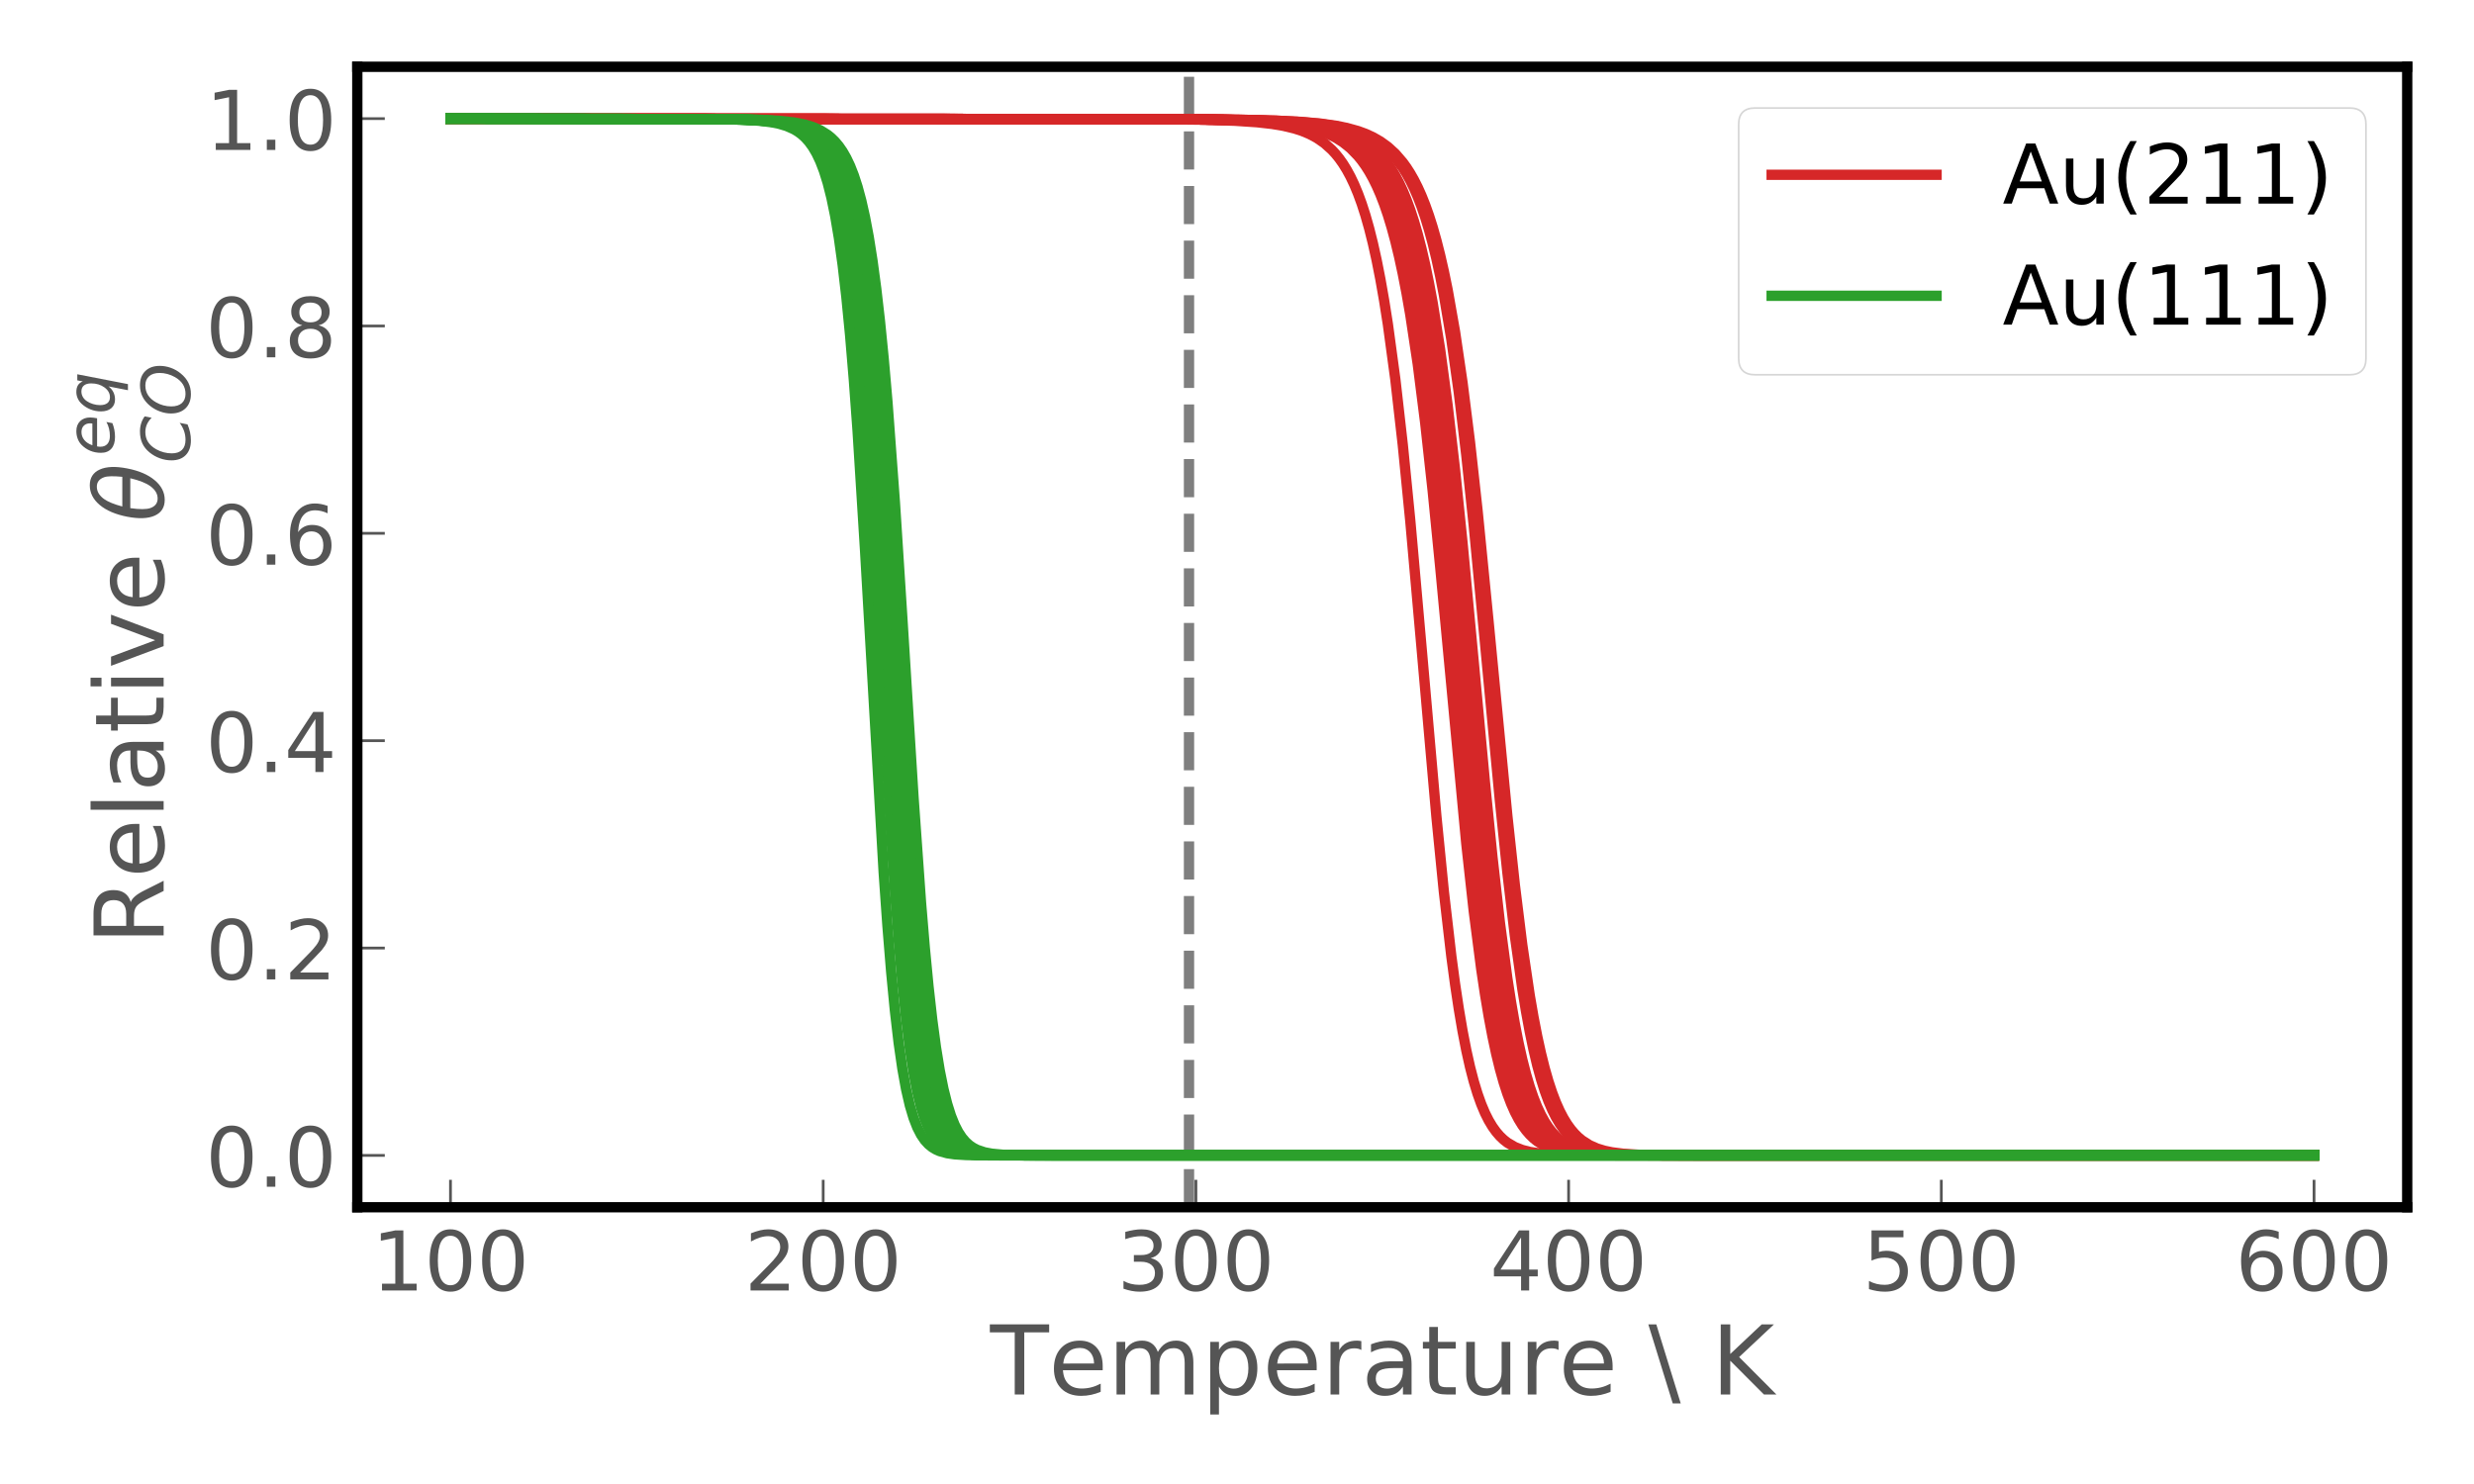 <?xml version="1.0" encoding="utf-8" standalone="no"?>
<!DOCTYPE svg PUBLIC "-//W3C//DTD SVG 1.1//EN"
  "http://www.w3.org/Graphics/SVG/1.1/DTD/svg11.dtd">
<!-- Created with matplotlib (https://matplotlib.org/) -->
<svg height="432pt" version="1.1" viewBox="0 0 720 432" width="720pt" xmlns="http://www.w3.org/2000/svg" xmlns:xlink="http://www.w3.org/1999/xlink">
 <defs>
  <style type="text/css">
*{stroke-linecap:butt;stroke-linejoin:round;}
  </style>
 </defs>
 <g id="figure_1">
  <g id="patch_1">
   <path d="M 0 432 
L 720 432 
L 720 0 
L 0 0 
z
" style="fill:#ffffff;"/>
  </g>
  <g id="axes_1">
   <g id="patch_2">
    <path d="M 103.986 351.44 
L 700.56 351.44 
L 700.56 19.44 
L 103.986 19.44 
z
" style="fill:#ffffff;"/>
   </g>
   <g id="matplotlib.axis_1">
    <g id="xtick_1">
     <g id="line2d_1">
      <defs>
       <path d="M 0 0 
L 0 -8 
" id="m70679ae1e2" style="stroke:#555555;stroke-width:0.8;"/>
      </defs>
      <g>
       <use style="fill:#555555;stroke:#555555;stroke-width:0.8;" x="131.103" xlink:href="#m70679ae1e2" y="351.44"/>
      </g>
     </g>
     <g id="text_1">
      <!-- 100 -->
      <defs>
       <path d="M 12.406 8.297 
L 28.516 8.297 
L 28.516 63.922 
L 10.984 60.406 
L 10.984 69.391 
L 28.422 72.906 
L 38.281 72.906 
L 38.281 8.297 
L 54.391 8.297 
L 54.391 0 
L 12.406 0 
z
" id="DejaVuSans-49"/>
       <path d="M 31.781 66.406 
Q 24.172 66.406 20.328 58.906 
Q 16.5 51.422 16.5 36.375 
Q 16.5 21.391 20.328 13.891 
Q 24.172 6.391 31.781 6.391 
Q 39.453 6.391 43.281 13.891 
Q 47.125 21.391 47.125 36.375 
Q 47.125 51.422 43.281 58.906 
Q 39.453 66.406 31.781 66.406 
z
M 31.781 74.219 
Q 44.047 74.219 50.516 64.516 
Q 56.984 54.828 56.984 36.375 
Q 56.984 17.969 50.516 8.266 
Q 44.047 -1.422 31.781 -1.422 
Q 19.531 -1.422 13.062 8.266 
Q 6.594 17.969 6.594 36.375 
Q 6.594 54.828 13.062 64.516 
Q 19.531 74.219 31.781 74.219 
z
" id="DejaVuSans-48"/>
      </defs>
      <g style="fill:#555555;" transform="translate(108.198 375.676)scale(0.24 -0.24)">
       <use xlink:href="#DejaVuSans-49"/>
       <use x="63.623" xlink:href="#DejaVuSans-48"/>
       <use x="127.246" xlink:href="#DejaVuSans-48"/>
      </g>
     </g>
    </g>
    <g id="xtick_2">
     <g id="line2d_2">
      <g>
       <use style="fill:#555555;stroke:#555555;stroke-width:0.8;" x="239.571" xlink:href="#m70679ae1e2" y="351.44"/>
      </g>
     </g>
     <g id="text_2">
      <!-- 200 -->
      <defs>
       <path d="M 19.188 8.297 
L 53.609 8.297 
L 53.609 0 
L 7.328 0 
L 7.328 8.297 
Q 12.938 14.109 22.625 23.891 
Q 32.328 33.688 34.812 36.531 
Q 39.547 41.844 41.422 45.531 
Q 43.312 49.219 43.312 52.781 
Q 43.312 58.594 39.234 62.25 
Q 35.156 65.922 28.609 65.922 
Q 23.969 65.922 18.812 64.312 
Q 13.672 62.703 7.812 59.422 
L 7.812 69.391 
Q 13.766 71.781 18.938 73 
Q 24.125 74.219 28.422 74.219 
Q 39.75 74.219 46.484 68.547 
Q 53.219 62.891 53.219 53.422 
Q 53.219 48.922 51.531 44.891 
Q 49.859 40.875 45.406 35.406 
Q 44.188 33.984 37.641 27.219 
Q 31.109 20.453 19.188 8.297 
z
" id="DejaVuSans-50"/>
      </defs>
      <g style="fill:#555555;" transform="translate(216.666 375.676)scale(0.24 -0.24)">
       <use xlink:href="#DejaVuSans-50"/>
       <use x="63.623" xlink:href="#DejaVuSans-48"/>
       <use x="127.246" xlink:href="#DejaVuSans-48"/>
      </g>
     </g>
    </g>
    <g id="xtick_3">
     <g id="line2d_3">
      <g>
       <use style="fill:#555555;stroke:#555555;stroke-width:0.8;" x="348.039" xlink:href="#m70679ae1e2" y="351.44"/>
      </g>
     </g>
     <g id="text_3">
      <!-- 300 -->
      <defs>
       <path d="M 40.578 39.312 
Q 47.656 37.797 51.625 33 
Q 55.609 28.219 55.609 21.188 
Q 55.609 10.406 48.188 4.484 
Q 40.766 -1.422 27.094 -1.422 
Q 22.516 -1.422 17.656 -0.516 
Q 12.797 0.391 7.625 2.203 
L 7.625 11.719 
Q 11.719 9.328 16.594 8.109 
Q 21.484 6.891 26.812 6.891 
Q 36.078 6.891 40.938 10.547 
Q 45.797 14.203 45.797 21.188 
Q 45.797 27.641 41.281 31.266 
Q 36.766 34.906 28.719 34.906 
L 20.219 34.906 
L 20.219 43.016 
L 29.109 43.016 
Q 36.375 43.016 40.234 45.922 
Q 44.094 48.828 44.094 54.297 
Q 44.094 59.906 40.109 62.906 
Q 36.141 65.922 28.719 65.922 
Q 24.656 65.922 20.016 65.031 
Q 15.375 64.156 9.812 62.312 
L 9.812 71.094 
Q 15.438 72.656 20.344 73.438 
Q 25.25 74.219 29.594 74.219 
Q 40.828 74.219 47.359 69.109 
Q 53.906 64.016 53.906 55.328 
Q 53.906 49.266 50.438 45.094 
Q 46.969 40.922 40.578 39.312 
z
" id="DejaVuSans-51"/>
      </defs>
      <g style="fill:#555555;" transform="translate(325.134 375.676)scale(0.24 -0.24)">
       <use xlink:href="#DejaVuSans-51"/>
       <use x="63.623" xlink:href="#DejaVuSans-48"/>
       <use x="127.246" xlink:href="#DejaVuSans-48"/>
      </g>
     </g>
    </g>
    <g id="xtick_4">
     <g id="line2d_4">
      <g>
       <use style="fill:#555555;stroke:#555555;stroke-width:0.8;" x="456.507" xlink:href="#m70679ae1e2" y="351.44"/>
      </g>
     </g>
     <g id="text_4">
      <!-- 400 -->
      <defs>
       <path d="M 37.797 64.312 
L 12.891 25.391 
L 37.797 25.391 
z
M 35.203 72.906 
L 47.609 72.906 
L 47.609 25.391 
L 58.016 25.391 
L 58.016 17.188 
L 47.609 17.188 
L 47.609 0 
L 37.797 0 
L 37.797 17.188 
L 4.891 17.188 
L 4.891 26.703 
z
" id="DejaVuSans-52"/>
      </defs>
      <g style="fill:#555555;" transform="translate(433.602 375.676)scale(0.24 -0.24)">
       <use xlink:href="#DejaVuSans-52"/>
       <use x="63.623" xlink:href="#DejaVuSans-48"/>
       <use x="127.246" xlink:href="#DejaVuSans-48"/>
      </g>
     </g>
    </g>
    <g id="xtick_5">
     <g id="line2d_5">
      <g>
       <use style="fill:#555555;stroke:#555555;stroke-width:0.8;" x="564.975" xlink:href="#m70679ae1e2" y="351.44"/>
      </g>
     </g>
     <g id="text_5">
      <!-- 500 -->
      <defs>
       <path d="M 10.797 72.906 
L 49.516 72.906 
L 49.516 64.594 
L 19.828 64.594 
L 19.828 46.734 
Q 21.969 47.469 24.109 47.828 
Q 26.266 48.188 28.422 48.188 
Q 40.625 48.188 47.75 41.5 
Q 54.891 34.812 54.891 23.391 
Q 54.891 11.625 47.562 5.094 
Q 40.234 -1.422 26.906 -1.422 
Q 22.312 -1.422 17.547 -0.641 
Q 12.797 0.141 7.719 1.703 
L 7.719 11.625 
Q 12.109 9.234 16.797 8.062 
Q 21.484 6.891 26.703 6.891 
Q 35.156 6.891 40.078 11.328 
Q 45.016 15.766 45.016 23.391 
Q 45.016 31 40.078 35.438 
Q 35.156 39.891 26.703 39.891 
Q 22.75 39.891 18.812 39.016 
Q 14.891 38.141 10.797 36.281 
z
" id="DejaVuSans-53"/>
      </defs>
      <g style="fill:#555555;" transform="translate(542.07 375.676)scale(0.24 -0.24)">
       <use xlink:href="#DejaVuSans-53"/>
       <use x="63.623" xlink:href="#DejaVuSans-48"/>
       <use x="127.246" xlink:href="#DejaVuSans-48"/>
      </g>
     </g>
    </g>
    <g id="xtick_6">
     <g id="line2d_6">
      <g>
       <use style="fill:#555555;stroke:#555555;stroke-width:0.8;" x="673.443" xlink:href="#m70679ae1e2" y="351.44"/>
      </g>
     </g>
     <g id="text_6">
      <!-- 600 -->
      <defs>
       <path d="M 33.016 40.375 
Q 26.375 40.375 22.484 35.828 
Q 18.609 31.297 18.609 23.391 
Q 18.609 15.531 22.484 10.953 
Q 26.375 6.391 33.016 6.391 
Q 39.656 6.391 43.531 10.953 
Q 47.406 15.531 47.406 23.391 
Q 47.406 31.297 43.531 35.828 
Q 39.656 40.375 33.016 40.375 
z
M 52.594 71.297 
L 52.594 62.312 
Q 48.875 64.062 45.094 64.984 
Q 41.312 65.922 37.594 65.922 
Q 27.828 65.922 22.672 59.328 
Q 17.531 52.734 16.797 39.406 
Q 19.672 43.656 24.016 45.922 
Q 28.375 48.188 33.594 48.188 
Q 44.578 48.188 50.953 41.516 
Q 57.328 34.859 57.328 23.391 
Q 57.328 12.156 50.688 5.359 
Q 44.047 -1.422 33.016 -1.422 
Q 20.359 -1.422 13.672 8.266 
Q 6.984 17.969 6.984 36.375 
Q 6.984 53.656 15.188 63.938 
Q 23.391 74.219 37.203 74.219 
Q 40.922 74.219 44.703 73.484 
Q 48.484 72.75 52.594 71.297 
z
" id="DejaVuSans-54"/>
      </defs>
      <g style="fill:#555555;" transform="translate(650.538 375.676)scale(0.24 -0.24)">
       <use xlink:href="#DejaVuSans-54"/>
       <use x="63.623" xlink:href="#DejaVuSans-48"/>
       <use x="127.246" xlink:href="#DejaVuSans-48"/>
      </g>
     </g>
    </g>
    <g id="text_7">
     <!-- Temperature \ K -->
     <defs>
      <path d="M -0.297 72.906 
L 61.375 72.906 
L 61.375 64.594 
L 35.5 64.594 
L 35.5 0 
L 25.594 0 
L 25.594 64.594 
L -0.297 64.594 
z
" id="DejaVuSans-84"/>
      <path d="M 56.203 29.594 
L 56.203 25.203 
L 14.891 25.203 
Q 15.484 15.922 20.484 11.062 
Q 25.484 6.203 34.422 6.203 
Q 39.594 6.203 44.453 7.469 
Q 49.312 8.734 54.109 11.281 
L 54.109 2.781 
Q 49.266 0.734 44.188 -0.344 
Q 39.109 -1.422 33.891 -1.422 
Q 20.797 -1.422 13.156 6.188 
Q 5.516 13.812 5.516 26.812 
Q 5.516 40.234 12.766 48.109 
Q 20.016 56 32.328 56 
Q 43.359 56 49.781 48.891 
Q 56.203 41.797 56.203 29.594 
z
M 47.219 32.234 
Q 47.125 39.594 43.094 43.984 
Q 39.062 48.391 32.422 48.391 
Q 24.906 48.391 20.391 44.141 
Q 15.875 39.891 15.188 32.172 
z
" id="DejaVuSans-101"/>
      <path d="M 52 44.188 
Q 55.375 50.25 60.062 53.125 
Q 64.75 56 71.094 56 
Q 79.641 56 84.281 50.016 
Q 88.922 44.047 88.922 33.016 
L 88.922 0 
L 79.891 0 
L 79.891 32.719 
Q 79.891 40.578 77.094 44.375 
Q 74.312 48.188 68.609 48.188 
Q 61.625 48.188 57.562 43.547 
Q 53.516 38.922 53.516 30.906 
L 53.516 0 
L 44.484 0 
L 44.484 32.719 
Q 44.484 40.625 41.703 44.406 
Q 38.922 48.188 33.109 48.188 
Q 26.219 48.188 22.156 43.531 
Q 18.109 38.875 18.109 30.906 
L 18.109 0 
L 9.078 0 
L 9.078 54.688 
L 18.109 54.688 
L 18.109 46.188 
Q 21.188 51.219 25.484 53.609 
Q 29.781 56 35.688 56 
Q 41.656 56 45.828 52.969 
Q 50 49.953 52 44.188 
z
" id="DejaVuSans-109"/>
      <path d="M 18.109 8.203 
L 18.109 -20.797 
L 9.078 -20.797 
L 9.078 54.688 
L 18.109 54.688 
L 18.109 46.391 
Q 20.953 51.266 25.266 53.625 
Q 29.594 56 35.594 56 
Q 45.562 56 51.781 48.094 
Q 58.016 40.188 58.016 27.297 
Q 58.016 14.406 51.781 6.484 
Q 45.562 -1.422 35.594 -1.422 
Q 29.594 -1.422 25.266 0.953 
Q 20.953 3.328 18.109 8.203 
z
M 48.688 27.297 
Q 48.688 37.203 44.609 42.844 
Q 40.531 48.484 33.406 48.484 
Q 26.266 48.484 22.188 42.844 
Q 18.109 37.203 18.109 27.297 
Q 18.109 17.391 22.188 11.75 
Q 26.266 6.109 33.406 6.109 
Q 40.531 6.109 44.609 11.75 
Q 48.688 17.391 48.688 27.297 
z
" id="DejaVuSans-112"/>
      <path d="M 41.109 46.297 
Q 39.594 47.172 37.812 47.578 
Q 36.031 48 33.891 48 
Q 26.266 48 22.188 43.047 
Q 18.109 38.094 18.109 28.812 
L 18.109 0 
L 9.078 0 
L 9.078 54.688 
L 18.109 54.688 
L 18.109 46.188 
Q 20.953 51.172 25.484 53.578 
Q 30.031 56 36.531 56 
Q 37.453 56 38.578 55.875 
Q 39.703 55.766 41.062 55.516 
z
" id="DejaVuSans-114"/>
      <path d="M 34.281 27.484 
Q 23.391 27.484 19.188 25 
Q 14.984 22.516 14.984 16.5 
Q 14.984 11.719 18.141 8.906 
Q 21.297 6.109 26.703 6.109 
Q 34.188 6.109 38.703 11.406 
Q 43.219 16.703 43.219 25.484 
L 43.219 27.484 
z
M 52.203 31.203 
L 52.203 0 
L 43.219 0 
L 43.219 8.297 
Q 40.141 3.328 35.547 0.953 
Q 30.953 -1.422 24.312 -1.422 
Q 15.922 -1.422 10.953 3.297 
Q 6 8.016 6 15.922 
Q 6 25.141 12.172 29.828 
Q 18.359 34.516 30.609 34.516 
L 43.219 34.516 
L 43.219 35.406 
Q 43.219 41.609 39.141 45 
Q 35.062 48.391 27.688 48.391 
Q 23 48.391 18.547 47.266 
Q 14.109 46.141 10.016 43.891 
L 10.016 52.203 
Q 14.938 54.109 19.578 55.047 
Q 24.219 56 28.609 56 
Q 40.484 56 46.344 49.844 
Q 52.203 43.703 52.203 31.203 
z
" id="DejaVuSans-97"/>
      <path d="M 18.312 70.219 
L 18.312 54.688 
L 36.812 54.688 
L 36.812 47.703 
L 18.312 47.703 
L 18.312 18.016 
Q 18.312 11.328 20.141 9.422 
Q 21.969 7.516 27.594 7.516 
L 36.812 7.516 
L 36.812 0 
L 27.594 0 
Q 17.188 0 13.234 3.875 
Q 9.281 7.766 9.281 18.016 
L 9.281 47.703 
L 2.688 47.703 
L 2.688 54.688 
L 9.281 54.688 
L 9.281 70.219 
z
" id="DejaVuSans-116"/>
      <path d="M 8.5 21.578 
L 8.5 54.688 
L 17.484 54.688 
L 17.484 21.922 
Q 17.484 14.156 20.5 10.266 
Q 23.531 6.391 29.594 6.391 
Q 36.859 6.391 41.078 11.031 
Q 45.312 15.672 45.312 23.688 
L 45.312 54.688 
L 54.297 54.688 
L 54.297 0 
L 45.312 0 
L 45.312 8.406 
Q 42.047 3.422 37.719 1 
Q 33.406 -1.422 27.688 -1.422 
Q 18.266 -1.422 13.375 4.438 
Q 8.5 10.297 8.5 21.578 
z
M 31.109 56 
z
" id="DejaVuSans-117"/>
      <path id="DejaVuSans-32"/>
      <path d="M 8.297 72.906 
L 33.688 -9.281 
L 25.391 -9.281 
L 0 72.906 
z
" id="DejaVuSans-92"/>
      <path d="M 9.812 72.906 
L 19.672 72.906 
L 19.672 42.094 
L 52.391 72.906 
L 65.094 72.906 
L 28.906 38.922 
L 67.672 0 
L 54.688 0 
L 19.672 35.109 
L 19.672 0 
L 9.812 0 
z
" id="DejaVuSans-75"/>
     </defs>
     <g style="fill:#555555;" transform="translate(288.149 405.943)scale(0.28 -0.28)">
      <use xlink:href="#DejaVuSans-84"/>
      <use x="60.818" xlink:href="#DejaVuSans-101"/>
      <use x="122.342" xlink:href="#DejaVuSans-109"/>
      <use x="219.754" xlink:href="#DejaVuSans-112"/>
      <use x="283.23" xlink:href="#DejaVuSans-101"/>
      <use x="344.754" xlink:href="#DejaVuSans-114"/>
      <use x="385.867" xlink:href="#DejaVuSans-97"/>
      <use x="447.146" xlink:href="#DejaVuSans-116"/>
      <use x="486.355" xlink:href="#DejaVuSans-117"/>
      <use x="549.734" xlink:href="#DejaVuSans-114"/>
      <use x="590.816" xlink:href="#DejaVuSans-101"/>
      <use x="652.34" xlink:href="#DejaVuSans-32"/>
      <use x="684.127" xlink:href="#DejaVuSans-92"/>
      <use x="717.818" xlink:href="#DejaVuSans-32"/>
      <use x="749.605" xlink:href="#DejaVuSans-75"/>
     </g>
    </g>
   </g>
   <g id="matplotlib.axis_2">
    <g id="ytick_1">
     <g id="line2d_7">
      <defs>
       <path d="M 0 0 
L 8 0 
" id="m8af1e15331" style="stroke:#555555;stroke-width:0.8;"/>
      </defs>
      <g>
       <use style="fill:#555555;stroke:#555555;stroke-width:0.8;" x="103.986" xlink:href="#m8af1e15331" y="336.349"/>
      </g>
     </g>
     <g id="text_8">
      <!-- 0.0 -->
      <defs>
       <path d="M 10.688 12.406 
L 21 12.406 
L 21 0 
L 10.688 0 
z
" id="DejaVuSans-46"/>
      </defs>
      <g style="fill:#555555;" transform="translate(59.819 345.467)scale(0.24 -0.24)">
       <use xlink:href="#DejaVuSans-48"/>
       <use x="63.623" xlink:href="#DejaVuSans-46"/>
       <use x="95.41" xlink:href="#DejaVuSans-48"/>
      </g>
     </g>
    </g>
    <g id="ytick_2">
     <g id="line2d_8">
      <g>
       <use style="fill:#555555;stroke:#555555;stroke-width:0.8;" x="103.986" xlink:href="#m8af1e15331" y="275.985"/>
      </g>
     </g>
     <g id="text_9">
      <!-- 0.2 -->
      <g style="fill:#555555;" transform="translate(59.819 285.104)scale(0.24 -0.24)">
       <use xlink:href="#DejaVuSans-48"/>
       <use x="63.623" xlink:href="#DejaVuSans-46"/>
       <use x="95.41" xlink:href="#DejaVuSans-50"/>
      </g>
     </g>
    </g>
    <g id="ytick_3">
     <g id="line2d_9">
      <g>
       <use style="fill:#555555;stroke:#555555;stroke-width:0.8;" x="103.986" xlink:href="#m8af1e15331" y="215.622"/>
      </g>
     </g>
     <g id="text_10">
      <!-- 0.4 -->
      <g style="fill:#555555;" transform="translate(59.819 224.74)scale(0.24 -0.24)">
       <use xlink:href="#DejaVuSans-48"/>
       <use x="63.623" xlink:href="#DejaVuSans-46"/>
       <use x="95.41" xlink:href="#DejaVuSans-52"/>
      </g>
     </g>
    </g>
    <g id="ytick_4">
     <g id="line2d_10">
      <g>
       <use style="fill:#555555;stroke:#555555;stroke-width:0.8;" x="103.986" xlink:href="#m8af1e15331" y="155.258"/>
      </g>
     </g>
     <g id="text_11">
      <!-- 0.6 -->
      <g style="fill:#555555;" transform="translate(59.819 164.376)scale(0.24 -0.24)">
       <use xlink:href="#DejaVuSans-48"/>
       <use x="63.623" xlink:href="#DejaVuSans-46"/>
       <use x="95.41" xlink:href="#DejaVuSans-54"/>
      </g>
     </g>
    </g>
    <g id="ytick_5">
     <g id="line2d_11">
      <g>
       <use style="fill:#555555;stroke:#555555;stroke-width:0.8;" x="103.986" xlink:href="#m8af1e15331" y="94.895"/>
      </g>
     </g>
     <g id="text_12">
      <!-- 0.8 -->
      <defs>
       <path d="M 31.781 34.625 
Q 24.75 34.625 20.719 30.859 
Q 16.703 27.094 16.703 20.516 
Q 16.703 13.922 20.719 10.156 
Q 24.75 6.391 31.781 6.391 
Q 38.812 6.391 42.859 10.172 
Q 46.922 13.969 46.922 20.516 
Q 46.922 27.094 42.891 30.859 
Q 38.875 34.625 31.781 34.625 
z
M 21.922 38.812 
Q 15.578 40.375 12.031 44.719 
Q 8.5 49.078 8.5 55.328 
Q 8.5 64.062 14.719 69.141 
Q 20.953 74.219 31.781 74.219 
Q 42.672 74.219 48.875 69.141 
Q 55.078 64.062 55.078 55.328 
Q 55.078 49.078 51.531 44.719 
Q 48 40.375 41.703 38.812 
Q 48.828 37.156 52.797 32.312 
Q 56.781 27.484 56.781 20.516 
Q 56.781 9.906 50.312 4.234 
Q 43.844 -1.422 31.781 -1.422 
Q 19.734 -1.422 13.25 4.234 
Q 6.781 9.906 6.781 20.516 
Q 6.781 27.484 10.781 32.312 
Q 14.797 37.156 21.922 38.812 
z
M 18.312 54.391 
Q 18.312 48.734 21.844 45.562 
Q 25.391 42.391 31.781 42.391 
Q 38.141 42.391 41.719 45.562 
Q 45.312 48.734 45.312 54.391 
Q 45.312 60.062 41.719 63.234 
Q 38.141 66.406 31.781 66.406 
Q 25.391 66.406 21.844 63.234 
Q 18.312 60.062 18.312 54.391 
z
" id="DejaVuSans-56"/>
      </defs>
      <g style="fill:#555555;" transform="translate(59.819 104.013)scale(0.24 -0.24)">
       <use xlink:href="#DejaVuSans-48"/>
       <use x="63.623" xlink:href="#DejaVuSans-46"/>
       <use x="95.41" xlink:href="#DejaVuSans-56"/>
      </g>
     </g>
    </g>
    <g id="ytick_6">
     <g id="line2d_12">
      <g>
       <use style="fill:#555555;stroke:#555555;stroke-width:0.8;" x="103.986" xlink:href="#m8af1e15331" y="34.531"/>
      </g>
     </g>
     <g id="text_13">
      <!-- 1.0 -->
      <g style="fill:#555555;" transform="translate(59.819 43.649)scale(0.24 -0.24)">
       <use xlink:href="#DejaVuSans-49"/>
       <use x="63.623" xlink:href="#DejaVuSans-46"/>
       <use x="95.41" xlink:href="#DejaVuSans-48"/>
      </g>
     </g>
    </g>
    <g id="text_14">
     <!-- Relative $\theta_{CO}^{eq}$  -->
     <defs>
      <path d="M 44.391 34.188 
Q 47.562 33.109 50.562 29.594 
Q 53.562 26.078 56.594 19.922 
L 66.609 0 
L 56 0 
L 46.688 18.703 
Q 43.062 26.031 39.672 28.422 
Q 36.281 30.812 30.422 30.812 
L 19.672 30.812 
L 19.672 0 
L 9.812 0 
L 9.812 72.906 
L 32.078 72.906 
Q 44.578 72.906 50.734 67.672 
Q 56.891 62.453 56.891 51.906 
Q 56.891 45.016 53.688 40.469 
Q 50.484 35.938 44.391 34.188 
z
M 19.672 64.797 
L 19.672 38.922 
L 32.078 38.922 
Q 39.203 38.922 42.844 42.219 
Q 46.484 45.516 46.484 51.906 
Q 46.484 58.297 42.844 61.547 
Q 39.203 64.797 32.078 64.797 
z
" id="DejaVuSans-82"/>
      <path d="M 9.422 75.984 
L 18.406 75.984 
L 18.406 0 
L 9.422 0 
z
" id="DejaVuSans-108"/>
      <path d="M 9.422 54.688 
L 18.406 54.688 
L 18.406 0 
L 9.422 0 
z
M 9.422 75.984 
L 18.406 75.984 
L 18.406 64.594 
L 9.422 64.594 
z
" id="DejaVuSans-105"/>
      <path d="M 2.984 54.688 
L 12.5 54.688 
L 29.594 8.797 
L 46.688 54.688 
L 56.203 54.688 
L 35.688 0 
L 23.484 0 
z
" id="DejaVuSans-118"/>
      <path d="M 45.516 34.672 
L 14.453 34.672 
Q 12.359 20.062 14.5 13.875 
Q 17.188 6.25 24.469 6.25 
Q 31.781 6.25 37.359 13.922 
Q 42.234 20.656 45.516 34.672 
z
M 47.016 42.969 
Q 48.344 56.844 46.625 61.719 
Q 43.953 69.438 36.766 69.438 
Q 29.297 69.438 23.828 61.812 
Q 19.531 55.672 16.156 42.969 
z
M 38.188 76.766 
Q 49.906 76.766 54.594 66.406 
Q 59.281 56.109 55.719 37.844 
Q 52.203 19.625 43.453 9.281 
Q 34.766 -1.125 23.047 -1.125 
Q 11.281 -1.125 6.641 9.281 
Q 2 19.625 5.516 37.844 
Q 9.078 56.109 17.719 66.406 
Q 26.422 76.766 38.188 76.766 
z
" id="DejaVuSans-Oblique-952"/>
      <path d="M 48.094 32.234 
Q 48.25 33.016 48.312 33.844 
Q 48.391 34.672 48.391 35.5 
Q 48.391 41.453 44.891 44.922 
Q 41.406 48.391 35.406 48.391 
Q 28.719 48.391 23.578 44.156 
Q 18.453 39.938 15.828 32.172 
z
M 55.906 25.203 
L 14.109 25.203 
Q 13.812 23.344 13.719 22.266 
Q 13.625 21.188 13.625 20.406 
Q 13.625 13.625 17.797 9.906 
Q 21.969 6.203 29.594 6.203 
Q 35.453 6.203 40.672 7.516 
Q 45.906 8.844 50.391 11.375 
L 48.688 2.484 
Q 43.844 0.531 38.688 -0.438 
Q 33.547 -1.422 28.219 -1.422 
Q 16.844 -1.422 10.719 4.016 
Q 4.594 9.469 4.594 19.484 
Q 4.594 28.031 7.641 35.375 
Q 10.688 42.719 16.609 48.484 
Q 20.406 52.094 25.656 54.047 
Q 30.906 56 36.812 56 
Q 46.094 56 51.578 50.438 
Q 57.078 44.875 57.078 35.5 
Q 57.078 33.25 56.781 30.688 
Q 56.5 28.125 55.906 25.203 
z
" id="DejaVuSans-Oblique-101"/>
      <path d="M 41.703 8.203 
Q 38.094 3.469 33.172 1.016 
Q 28.266 -1.422 22.312 -1.422 
Q 14.016 -1.422 9.297 4.172 
Q 4.594 9.766 4.594 19.578 
Q 4.594 27.484 7.5 34.859 
Q 10.406 42.234 15.828 48.094 
Q 19.344 51.906 23.906 53.953 
Q 28.469 56 33.5 56 
Q 39.547 56 43.453 53.609 
Q 47.359 51.219 49.125 46.391 
L 50.688 54.594 
L 59.719 54.594 
L 45.125 -20.609 
L 36.078 -20.609 
z
M 13.922 20.906 
Q 13.922 13.672 16.938 9.891 
Q 19.969 6.109 25.688 6.109 
Q 34.188 6.109 40.188 14.234 
Q 46.188 22.359 46.188 33.984 
Q 46.188 41.016 43.078 44.75 
Q 39.984 48.484 34.188 48.484 
Q 29.938 48.484 26.312 46.5 
Q 22.703 44.531 20.016 40.719 
Q 17.188 36.719 15.547 31.344 
Q 13.922 25.984 13.922 20.906 
z
" id="DejaVuSans-Oblique-113"/>
      <path d="M 69.484 67.281 
L 67.484 56.891 
Q 62.797 61.625 57.547 63.922 
Q 52.297 66.219 46.188 66.219 
Q 37.844 66.219 31.516 62.203 
Q 25.203 58.203 20.609 50 
Q 17.672 44.734 16.125 38.844 
Q 14.594 32.953 14.594 27 
Q 14.594 17.047 19.75 11.812 
Q 24.906 6.594 34.719 6.594 
Q 41.5 6.594 47.75 8.766 
Q 54 10.938 59.906 15.281 
L 57.625 3.609 
Q 51.812 1.125 45.875 -0.141 
Q 39.938 -1.422 33.984 -1.422 
Q 19.969 -1.422 12.078 6.188 
Q 4.203 13.812 4.203 27.391 
Q 4.203 36.078 7.203 44.469 
Q 10.203 52.875 15.828 59.812 
Q 21.781 67.188 29.422 70.703 
Q 37.062 74.219 47.219 74.219 
Q 53.469 74.219 59.062 72.484 
Q 64.656 70.75 69.484 67.281 
z
" id="DejaVuSans-Oblique-67"/>
      <path d="M 45.609 66.219 
Q 37.5 66.219 31.297 62.281 
Q 25.094 58.344 20.516 50.297 
Q 17.578 45.172 16.031 39.406 
Q 14.5 33.641 14.5 27.781 
Q 14.5 17.625 19.359 12.109 
Q 24.219 6.594 33.109 6.594 
Q 41.109 6.594 47.375 10.562 
Q 53.656 14.547 58.109 22.406 
Q 61.078 27.688 62.641 33.469 
Q 64.203 39.266 64.203 45.016 
Q 64.203 55.125 59.312 60.672 
Q 54.438 66.219 45.609 66.219 
z
M 32.812 -1.422 
Q 19.391 -1.422 11.688 6.531 
Q 4 14.5 4 28.328 
Q 4 36.234 7 44.484 
Q 10.016 52.734 15.281 59.188 
Q 21.484 66.75 29.094 70.484 
Q 36.719 74.219 45.906 74.219 
Q 59.281 74.219 66.984 66.328 
Q 74.703 58.453 74.703 44.828 
Q 74.703 36.422 71.766 28.312 
Q 68.844 20.219 63.375 13.625 
Q 57.125 6 49.578 2.281 
Q 42.047 -1.422 32.812 -1.422 
z
" id="DejaVuSans-Oblique-79"/>
     </defs>
     <g style="fill:#555555;" transform="translate(47.699 275.04)rotate(-90)scale(0.28 -0.28)">
      <use transform="translate(0 0.264)" xlink:href="#DejaVuSans-82"/>
      <use transform="translate(69.482 0.264)" xlink:href="#DejaVuSans-101"/>
      <use transform="translate(131.006 0.264)" xlink:href="#DejaVuSans-108"/>
      <use transform="translate(158.789 0.264)" xlink:href="#DejaVuSans-97"/>
      <use transform="translate(220.068 0.264)" xlink:href="#DejaVuSans-116"/>
      <use transform="translate(259.277 0.264)" xlink:href="#DejaVuSans-105"/>
      <use transform="translate(287.061 0.264)" xlink:href="#DejaVuSans-118"/>
      <use transform="translate(346.24 0.264)" xlink:href="#DejaVuSans-101"/>
      <use transform="translate(407.764 0.264)" xlink:href="#DejaVuSans-32"/>
      <use transform="translate(439.551 0.264)" xlink:href="#DejaVuSans-Oblique-952"/>
      <use transform="translate(508.29 51.8)scale(0.7)" xlink:href="#DejaVuSans-Oblique-101"/>
      <use transform="translate(551.356 51.8)scale(0.7)" xlink:href="#DejaVuSans-Oblique-113"/>
      <use transform="translate(500.732 -27.08)scale(0.7)" xlink:href="#DejaVuSans-Oblique-67"/>
      <use transform="translate(549.609 -27.08)scale(0.7)" xlink:href="#DejaVuSans-Oblique-79"/>
      <use transform="translate(607.441 0.264)" xlink:href="#DejaVuSans-32"/>
     </g>
    </g>
   </g>
   <g id="line2d_13">
    <path clip-path="url(#p050d49b680)" d="M 346.032 351.44 
L 346.032 19.44 
" style="fill:none;stroke:#000000;stroke-dasharray:11.1,4.8;stroke-dashoffset:0;stroke-opacity:0.5;stroke-width:3;"/>
   </g>
   <g id="line2d_14"/>
   <g id="line2d_15">
    <path clip-path="url(#p050d49b680)" d="M 131.103 34.531 
L 332.171 34.641 
L 353.908 34.838 
L 364.777 35.145 
L 371.298 35.525 
L 376.732 36.073 
L 381.079 36.778 
L 384.34 37.555 
L 386.514 38.242 
L 388.687 39.111 
L 390.861 40.213 
L 393.035 41.617 
L 395.208 43.411 
L 397.382 45.709 
L 398.469 47.092 
L 399.556 48.658 
L 400.643 50.434 
L 401.73 52.445 
L 402.816 54.723 
L 403.903 57.302 
L 404.99 60.217 
L 406.077 63.51 
L 407.164 67.222 
L 408.251 71.399 
L 409.338 76.085 
L 410.424 81.327 
L 411.511 87.168 
L 413.685 100.8 
L 415.859 117.196 
L 418.032 136.353 
L 420.206 157.95 
L 423.467 193.298 
L 426.727 228.868 
L 428.901 250.727 
L 431.075 270.024 
L 433.248 286.277 
L 434.335 293.222 
L 435.422 299.402 
L 436.509 304.855 
L 437.596 309.626 
L 438.683 313.773 
L 439.769 317.351 
L 440.856 320.422 
L 441.943 323.043 
L 443.03 325.268 
L 444.117 327.148 
L 445.204 328.732 
L 446.291 330.059 
L 447.377 331.169 
L 448.464 332.093 
L 450.638 333.496 
L 452.812 334.453 
L 454.985 335.1 
L 457.159 335.532 
L 460.42 335.923 
L 464.767 336.175 
L 472.375 336.315 
L 493.025 336.349 
L 673.443 336.349 
L 673.443 336.349 
" style="fill:none;stroke:#d62728;stroke-linecap:square;stroke-width:3;"/>
   </g>
   <g id="line2d_16">
    <path clip-path="url(#p050d49b680)" d="M 131.103 34.531 
L 334.345 34.64 
L 357.169 34.83 
L 368.037 35.112 
L 375.645 35.528 
L 381.079 36.059 
L 385.427 36.733 
L 388.687 37.47 
L 391.948 38.5 
L 394.122 39.414 
L 396.295 40.568 
L 398.469 42.032 
L 400.643 43.895 
L 402.816 46.272 
L 403.903 47.696 
L 404.99 49.307 
L 406.077 51.128 
L 407.164 53.186 
L 408.251 55.51 
L 409.338 58.135 
L 410.424 61.095 
L 411.511 64.428 
L 412.598 68.177 
L 413.685 72.382 
L 414.772 77.089 
L 415.859 82.339 
L 416.946 88.174 
L 419.119 101.737 
L 421.293 117.974 
L 423.467 136.87 
L 425.64 158.112 
L 428.901 192.827 
L 432.161 227.818 
L 434.335 249.416 
L 436.509 268.585 
L 438.683 284.836 
L 439.769 291.821 
L 440.856 298.06 
L 441.943 303.587 
L 443.03 308.444 
L 444.117 312.681 
L 445.204 316.355 
L 446.291 319.52 
L 447.377 322.233 
L 448.464 324.546 
L 449.551 326.51 
L 450.638 328.17 
L 451.725 329.568 
L 452.812 330.741 
L 453.899 331.723 
L 456.072 333.222 
L 458.246 334.253 
L 460.42 334.956 
L 462.593 335.43 
L 465.854 335.864 
L 470.201 336.147 
L 476.722 336.298 
L 493.025 336.348 
L 673.443 336.349 
L 673.443 336.349 
" style="fill:none;stroke:#d62728;stroke-linecap:square;stroke-width:3;"/>
   </g>
   <g id="line2d_17">
    <path clip-path="url(#p050d49b680)" d="M 131.103 34.531 
L 333.258 34.64 
L 354.995 34.827 
L 365.863 35.112 
L 373.471 35.534 
L 378.906 36.071 
L 383.253 36.753 
L 386.514 37.498 
L 389.774 38.537 
L 391.948 39.457 
L 394.122 40.618 
L 396.295 42.088 
L 398.469 43.955 
L 400.643 46.332 
L 401.73 47.754 
L 402.816 49.361 
L 403.903 51.175 
L 404.99 53.222 
L 406.077 55.532 
L 407.164 58.137 
L 408.251 61.072 
L 409.338 64.372 
L 410.424 68.079 
L 411.511 72.233 
L 412.598 76.875 
L 413.685 82.049 
L 414.772 87.793 
L 416.946 101.127 
L 419.119 117.068 
L 421.293 135.614 
L 423.467 156.477 
L 426.727 190.666 
L 431.075 236.354 
L 433.248 256.854 
L 435.422 274.758 
L 437.596 289.738 
L 438.683 296.123 
L 439.769 301.802 
L 440.856 306.814 
L 441.943 311.206 
L 443.03 315.028 
L 444.117 318.335 
L 445.204 321.181 
L 446.291 323.618 
L 447.377 325.695 
L 448.464 327.458 
L 449.551 328.949 
L 450.638 330.205 
L 451.725 331.26 
L 452.812 332.143 
L 454.985 333.495 
L 457.159 334.428 
L 459.333 335.066 
L 461.507 335.499 
L 464.767 335.897 
L 469.115 336.159 
L 475.636 336.3 
L 491.938 336.348 
L 673.443 336.349 
L 673.443 336.349 
" style="fill:none;stroke:#d62728;stroke-linecap:square;stroke-width:3;"/>
   </g>
   <g id="line2d_18">
    <path clip-path="url(#p050d49b680)" d="M 131.103 34.531 
L 329.997 34.637 
L 349.561 34.839 
L 359.342 35.151 
L 365.863 35.585 
L 370.211 36.078 
L 373.471 36.626 
L 376.732 37.408 
L 378.906 38.111 
L 381.079 39.013 
L 383.253 40.174 
L 385.427 41.674 
L 387.6 43.62 
L 388.687 44.801 
L 389.774 46.15 
L 390.861 47.688 
L 391.948 49.444 
L 393.035 51.448 
L 394.122 53.734 
L 395.208 56.339 
L 396.295 59.307 
L 397.382 62.683 
L 398.469 66.515 
L 399.556 70.855 
L 400.643 75.756 
L 401.73 81.272 
L 402.816 87.454 
L 403.903 94.346 
L 406.077 110.397 
L 408.251 129.536 
L 410.424 151.53 
L 413.685 188.257 
L 418.032 237.687 
L 420.206 259.595 
L 422.38 278.382 
L 423.467 286.484 
L 424.554 293.721 
L 425.64 300.118 
L 426.727 305.72 
L 427.814 310.585 
L 428.901 314.776 
L 429.988 318.362 
L 431.075 321.41 
L 432.161 323.987 
L 433.248 326.154 
L 434.335 327.968 
L 435.422 329.479 
L 436.509 330.734 
L 437.596 331.772 
L 438.683 332.627 
L 440.856 333.906 
L 443.03 334.76 
L 445.204 335.325 
L 448.464 335.827 
L 452.812 336.143 
L 459.333 336.301 
L 474.549 336.348 
L 673.443 336.349 
L 673.443 336.349 
" style="fill:none;stroke:#d62728;stroke-linecap:square;stroke-width:3;"/>
   </g>
   <g id="line2d_19">
    <path clip-path="url(#p050d49b680)" d="M 131.103 34.531 
L 336.518 34.64 
L 360.429 34.832 
L 371.298 35.102 
L 378.906 35.491 
L 384.34 35.977 
L 388.687 36.584 
L 391.948 37.239 
L 395.208 38.143 
L 397.382 38.935 
L 399.556 39.928 
L 401.73 41.176 
L 403.903 42.75 
L 406.077 44.741 
L 408.251 47.263 
L 409.338 48.768 
L 410.424 50.463 
L 411.511 52.372 
L 412.598 54.521 
L 413.685 56.939 
L 414.772 59.657 
L 415.859 62.711 
L 416.946 66.135 
L 418.032 69.968 
L 419.119 74.25 
L 420.206 79.02 
L 421.293 84.317 
L 423.467 96.632 
L 425.64 111.417 
L 427.814 128.742 
L 429.988 148.438 
L 433.248 181.318 
L 438.683 237.529 
L 440.856 257.574 
L 443.03 275.097 
L 445.204 289.793 
L 446.291 296.073 
L 447.377 301.671 
L 448.464 306.623 
L 449.551 310.972 
L 450.638 314.768 
L 451.725 318.062 
L 452.812 320.905 
L 453.899 323.346 
L 454.985 325.433 
L 456.072 327.211 
L 457.159 328.719 
L 458.246 329.993 
L 459.333 331.067 
L 460.42 331.97 
L 462.593 333.358 
L 464.767 334.322 
L 466.941 334.986 
L 469.115 335.439 
L 472.375 335.86 
L 476.722 336.14 
L 483.244 336.294 
L 498.46 336.347 
L 673.443 336.349 
L 673.443 336.349 
" style="fill:none;stroke:#d62728;stroke-linecap:square;stroke-width:3;"/>
   </g>
   <g id="line2d_20">
    <path clip-path="url(#p050d49b680)" d="M 131.103 34.531 
L 333.258 34.642 
L 356.082 34.841 
L 366.95 35.143 
L 373.471 35.512 
L 378.906 36.042 
L 383.253 36.721 
L 386.514 37.466 
L 388.687 38.123 
L 390.861 38.953 
L 393.035 40.004 
L 395.208 41.34 
L 397.382 43.045 
L 399.556 45.227 
L 401.73 48.024 
L 402.816 49.707 
L 403.903 51.613 
L 404.99 53.772 
L 406.077 56.215 
L 407.164 58.979 
L 408.251 62.101 
L 409.338 65.623 
L 410.424 69.589 
L 411.511 74.043 
L 412.598 79.032 
L 413.685 84.601 
L 414.772 90.791 
L 416.946 105.169 
L 419.119 122.334 
L 421.293 142.206 
L 423.467 164.363 
L 431.075 246.115 
L 433.248 266.04 
L 435.422 282.991 
L 436.509 290.285 
L 437.596 296.802 
L 438.683 302.572 
L 439.769 307.638 
L 440.856 312.054 
L 441.943 315.876 
L 443.03 319.163 
L 444.117 321.974 
L 445.204 324.365 
L 446.291 326.39 
L 447.377 328.097 
L 448.464 329.53 
L 449.551 330.729 
L 450.638 331.729 
L 451.725 332.56 
L 453.899 333.818 
L 456.072 334.673 
L 458.246 335.248 
L 461.507 335.772 
L 464.767 336.052 
L 470.201 336.254 
L 479.983 336.338 
L 535.413 336.349 
L 673.443 336.349 
L 673.443 336.349 
" style="fill:none;stroke:#d62728;stroke-linecap:square;stroke-width:3;"/>
   </g>
   <g id="line2d_21">
    <path clip-path="url(#p050d49b680)" d="M 131.103 34.531 
L 336.518 34.64 
L 360.429 34.837 
L 371.298 35.119 
L 378.906 35.534 
L 384.34 36.058 
L 388.687 36.721 
L 391.948 37.441 
L 395.208 38.445 
L 397.382 39.332 
L 399.556 40.45 
L 401.73 41.864 
L 403.903 43.657 
L 406.077 45.939 
L 408.251 48.846 
L 409.338 50.586 
L 410.424 52.551 
L 411.511 54.768 
L 412.598 57.269 
L 413.685 60.087 
L 414.772 63.258 
L 415.859 66.823 
L 416.946 70.82 
L 418.032 75.294 
L 419.119 80.285 
L 420.206 85.835 
L 422.38 98.754 
L 424.554 114.27 
L 426.727 132.422 
L 428.901 152.975 
L 432.161 186.974 
L 436.509 233.044 
L 438.683 253.955 
L 440.856 272.342 
L 443.03 287.811 
L 444.117 294.428 
L 445.204 300.325 
L 446.291 305.537 
L 447.377 310.111 
L 448.464 314.096 
L 449.551 317.547 
L 450.638 320.519 
L 451.725 323.065 
L 452.812 325.236 
L 453.899 327.079 
L 454.985 328.637 
L 456.072 329.95 
L 457.159 331.052 
L 458.246 331.975 
L 460.42 333.386 
L 462.593 334.359 
L 464.767 335.023 
L 466.941 335.472 
L 470.201 335.884 
L 474.549 336.155 
L 481.07 336.299 
L 497.373 336.348 
L 673.443 336.349 
L 673.443 336.349 
" style="fill:none;stroke:#d62728;stroke-linecap:square;stroke-width:3;"/>
   </g>
   <g id="line2d_22">
    <path clip-path="url(#p050d49b680)" d="M 131.103 34.531 
L 333.258 34.641 
L 353.908 34.845 
L 363.69 35.129 
L 370.211 35.505 
L 375.645 36.046 
L 379.992 36.741 
L 383.253 37.505 
L 385.427 38.179 
L 387.6 39.029 
L 389.774 40.105 
L 391.948 41.471 
L 394.122 43.212 
L 396.295 45.435 
L 398.469 48.279 
L 399.556 49.987 
L 400.643 51.918 
L 401.73 54.101 
L 402.816 56.569 
L 403.903 59.355 
L 404.99 62.496 
L 406.077 66.032 
L 407.164 70.006 
L 408.251 74.46 
L 409.338 79.438 
L 410.424 84.982 
L 412.598 97.918 
L 414.772 113.496 
L 416.946 131.76 
L 419.119 152.473 
L 422.38 186.769 
L 426.727 233.204 
L 428.901 254.233 
L 431.075 272.681 
L 433.248 288.162 
L 434.335 294.771 
L 435.422 300.653 
L 436.509 305.845 
L 437.596 310.395 
L 438.683 314.355 
L 439.769 317.78 
L 440.856 320.727 
L 441.943 323.248 
L 443.03 325.395 
L 444.117 327.217 
L 445.204 328.755 
L 446.291 330.051 
L 447.377 331.138 
L 448.464 332.047 
L 450.638 333.436 
L 452.812 334.393 
L 454.985 335.046 
L 457.159 335.487 
L 460.42 335.892 
L 464.767 336.157 
L 471.288 336.3 
L 487.591 336.348 
L 673.443 336.349 
L 673.443 336.349 
" style="fill:none;stroke:#d62728;stroke-linecap:square;stroke-width:3;"/>
   </g>
   <g id="line2d_23">
    <path clip-path="url(#p050d49b680)" d="M 131.103 34.531 
L 333.258 34.638 
L 356.082 34.816 
L 366.95 35.084 
L 374.558 35.488 
L 379.992 36.012 
L 384.34 36.688 
L 387.6 37.436 
L 389.774 38.101 
L 391.948 38.945 
L 394.122 40.019 
L 396.295 41.393 
L 398.469 43.156 
L 400.643 45.428 
L 401.73 46.799 
L 402.816 48.358 
L 403.903 50.13 
L 404.99 52.143 
L 406.077 54.43 
L 407.164 57.027 
L 408.251 59.972 
L 409.338 63.31 
L 410.424 67.084 
L 411.511 71.343 
L 412.598 76.138 
L 413.685 81.516 
L 414.772 87.526 
L 415.859 94.21 
L 418.032 109.731 
L 420.206 128.2 
L 422.38 149.432 
L 425.64 185.058 
L 429.988 233.697 
L 432.161 255.644 
L 434.335 274.728 
L 436.509 290.533 
L 437.596 297.198 
L 438.683 303.075 
L 439.769 308.213 
L 440.856 312.67 
L 441.943 316.507 
L 443.03 319.79 
L 444.117 322.581 
L 445.204 324.942 
L 446.291 326.929 
L 447.377 328.594 
L 448.464 329.983 
L 449.551 331.137 
L 450.638 332.094 
L 451.725 332.883 
L 453.899 334.067 
L 456.072 334.86 
L 458.246 335.386 
L 461.507 335.856 
L 465.854 336.153 
L 472.375 336.303 
L 488.678 336.348 
L 673.443 336.349 
L 673.443 336.349 
" style="fill:none;stroke:#d62728;stroke-linecap:square;stroke-width:3;"/>
   </g>
   <g id="line2d_24">
    <path clip-path="url(#p050d49b680)" d="M 131.103 34.531 
L 333.258 34.641 
L 352.821 34.835 
L 362.603 35.114 
L 369.124 35.484 
L 374.558 36.019 
L 378.906 36.707 
L 382.166 37.466 
L 384.34 38.137 
L 386.514 38.984 
L 388.687 40.059 
L 390.861 41.425 
L 393.035 43.169 
L 395.208 45.399 
L 396.295 46.739 
L 397.382 48.256 
L 398.469 49.974 
L 399.556 51.918 
L 400.643 54.118 
L 401.73 56.606 
L 402.816 59.416 
L 403.903 62.587 
L 404.99 66.16 
L 406.077 70.176 
L 407.164 74.681 
L 408.251 79.717 
L 409.338 85.328 
L 410.424 91.553 
L 412.598 105.969 
L 414.772 123.109 
L 416.946 142.872 
L 419.119 164.829 
L 426.727 245.529 
L 428.901 265.236 
L 431.075 282.064 
L 432.161 289.331 
L 433.248 295.842 
L 434.335 301.625 
L 435.422 306.721 
L 436.509 311.177 
L 437.596 315.048 
L 438.683 318.391 
L 439.769 321.261 
L 440.856 323.713 
L 441.943 325.798 
L 443.03 327.564 
L 444.117 329.053 
L 445.204 330.306 
L 446.291 331.355 
L 447.377 332.231 
L 449.551 333.568 
L 451.725 334.486 
L 453.899 335.11 
L 456.072 335.532 
L 459.333 335.917 
L 463.68 336.169 
L 471.288 336.313 
L 491.938 336.349 
L 673.443 336.349 
L 673.443 336.349 
" style="fill:none;stroke:#d62728;stroke-linecap:square;stroke-width:3;"/>
   </g>
   <g id="line2d_25"/>
   <g id="line2d_26">
    <path clip-path="url(#p050d49b680)" d="M 131.103 34.534 
L 210.443 34.646 
L 220.225 34.87 
L 225.659 35.215 
L 228.92 35.608 
L 231.094 36.011 
L 233.267 36.587 
L 235.441 37.42 
L 237.615 38.636 
L 238.702 39.443 
L 239.788 40.425 
L 240.875 41.619 
L 241.962 43.074 
L 243.049 44.849 
L 244.136 47.015 
L 245.223 49.657 
L 246.309 52.879 
L 247.396 56.8 
L 248.483 61.559 
L 249.57 67.31 
L 250.657 74.22 
L 251.744 82.458 
L 252.831 92.185 
L 253.917 103.524 
L 255.004 116.543 
L 256.091 131.217 
L 258.265 164.831 
L 262.612 237.527 
L 264.786 268.473 
L 265.873 281.346 
L 266.96 292.365 
L 268.047 301.593 
L 269.133 309.174 
L 270.22 315.3 
L 271.307 320.179 
L 272.394 324.017 
L 273.481 327.006 
L 274.568 329.311 
L 275.655 331.076 
L 276.741 332.418 
L 277.828 333.432 
L 278.915 334.194 
L 280.002 334.763 
L 282.176 335.5 
L 284.349 335.902 
L 287.61 336.183 
L 293.044 336.319 
L 309.347 336.349 
L 673.443 336.349 
L 673.443 336.349 
" style="fill:none;stroke:#2ca02c;stroke-linecap:square;stroke-width:3;"/>
   </g>
   <g id="line2d_27">
    <path clip-path="url(#p050d49b680)" d="M 131.103 34.534 
L 209.356 34.647 
L 218.051 34.842 
L 223.486 35.162 
L 226.746 35.53 
L 230.007 36.155 
L 232.18 36.81 
L 234.354 37.767 
L 235.441 38.403 
L 236.528 39.176 
L 237.615 40.119 
L 238.702 41.27 
L 239.788 42.676 
L 240.875 44.397 
L 241.962 46.504 
L 243.049 49.084 
L 244.136 52.241 
L 245.223 56.097 
L 246.309 60.794 
L 247.396 66.493 
L 248.483 73.367 
L 249.57 81.594 
L 250.657 91.343 
L 251.744 102.75 
L 252.831 115.889 
L 253.917 130.74 
L 256.091 164.86 
L 260.439 238.639 
L 262.612 269.805 
L 263.699 282.681 
L 264.786 293.648 
L 265.873 302.781 
L 266.96 310.243 
L 268.047 316.236 
L 269.133 320.982 
L 270.22 324.694 
L 271.307 327.568 
L 272.394 329.771 
L 273.481 331.449 
L 274.568 332.716 
L 275.655 333.668 
L 276.741 334.38 
L 277.828 334.908 
L 280.002 335.587 
L 282.176 335.952 
L 285.436 336.204 
L 290.87 336.324 
L 309.347 336.349 
L 673.443 336.349 
L 673.443 336.349 
" style="fill:none;stroke:#2ca02c;stroke-linecap:square;stroke-width:3;"/>
   </g>
   <g id="line2d_28">
    <path clip-path="url(#p050d49b680)" d="M 131.103 34.534 
L 208.27 34.651 
L 216.964 34.85 
L 222.399 35.177 
L 225.659 35.551 
L 228.92 36.187 
L 231.094 36.851 
L 233.267 37.82 
L 234.354 38.464 
L 235.441 39.246 
L 236.528 40.198 
L 237.615 41.36 
L 238.702 42.78 
L 239.788 44.516 
L 240.875 46.64 
L 241.962 49.238 
L 243.049 52.416 
L 244.136 56.294 
L 245.223 61.015 
L 246.309 66.738 
L 247.396 73.637 
L 248.483 81.887 
L 249.57 91.656 
L 250.657 103.078 
L 251.744 116.224 
L 252.831 131.074 
L 255.004 165.158 
L 259.352 238.772 
L 261.525 269.862 
L 262.612 282.71 
L 263.699 293.655 
L 264.786 302.775 
L 265.873 310.228 
L 266.96 316.217 
L 268.047 320.962 
L 269.133 324.674 
L 270.22 327.549 
L 271.307 329.755 
L 272.394 331.435 
L 273.481 332.705 
L 274.568 333.659 
L 275.655 334.372 
L 276.741 334.903 
L 278.915 335.584 
L 281.089 335.95 
L 284.349 336.203 
L 289.784 336.324 
L 308.26 336.349 
L 673.443 336.349 
L 673.443 336.349 
" style="fill:none;stroke:#2ca02c;stroke-linecap:square;stroke-width:3;"/>
   </g>
   <g id="line2d_29">
    <path clip-path="url(#p050d49b680)" d="M 131.103 34.534 
L 211.53 34.647 
L 221.312 34.855 
L 226.746 35.159 
L 231.094 35.646 
L 234.354 36.294 
L 236.528 36.956 
L 238.702 37.9 
L 240.875 39.258 
L 241.962 40.15 
L 243.049 41.225 
L 244.136 42.522 
L 245.223 44.089 
L 246.309 45.983 
L 247.396 48.273 
L 248.483 51.039 
L 249.57 54.379 
L 250.657 58.401 
L 251.744 63.233 
L 252.831 69.01 
L 253.917 75.881 
L 255.004 83.99 
L 256.091 93.471 
L 257.178 104.428 
L 258.265 116.91 
L 260.439 146.258 
L 262.612 180.078 
L 265.873 232.298 
L 268.047 262.824 
L 269.133 275.827 
L 270.22 287.154 
L 271.307 296.815 
L 272.394 304.903 
L 273.481 311.564 
L 274.568 316.972 
L 275.655 321.308 
L 276.741 324.749 
L 277.828 327.455 
L 278.915 329.565 
L 280.002 331.199 
L 281.089 332.457 
L 282.176 333.42 
L 283.263 334.153 
L 284.349 334.709 
L 286.523 335.444 
L 288.697 335.856 
L 291.957 336.156 
L 297.392 336.311 
L 311.521 336.349 
L 673.443 336.349 
L 673.443 336.349 
" style="fill:none;stroke:#2ca02c;stroke-linecap:square;stroke-width:3;"/>
   </g>
   <g id="line2d_30">
    <path clip-path="url(#p050d49b680)" d="M 131.103 34.533 
L 208.27 34.647 
L 216.964 34.843 
L 222.399 35.165 
L 225.659 35.537 
L 228.92 36.171 
L 231.094 36.838 
L 233.267 37.814 
L 234.354 38.464 
L 235.441 39.255 
L 236.528 40.222 
L 237.615 41.403 
L 238.702 42.85 
L 239.788 44.623 
L 240.875 46.798 
L 241.962 49.464 
L 243.049 52.731 
L 244.136 56.726 
L 245.223 61.599 
L 246.309 67.515 
L 247.396 74.655 
L 248.483 83.201 
L 249.57 93.322 
L 250.657 105.148 
L 251.744 118.741 
L 253.917 150.923 
L 257.178 206.882 
L 259.352 243.096 
L 260.439 259.245 
L 261.525 273.618 
L 262.612 286.063 
L 263.699 296.574 
L 264.786 305.262 
L 265.873 312.306 
L 266.96 317.925 
L 268.047 322.346 
L 269.133 325.783 
L 270.22 328.428 
L 271.307 330.445 
L 272.394 331.972 
L 273.481 333.12 
L 274.568 333.978 
L 275.655 334.616 
L 276.741 335.088 
L 278.915 335.689 
L 281.089 336.009 
L 284.349 336.227 
L 290.87 336.335 
L 321.302 336.349 
L 673.443 336.349 
L 673.443 336.349 
" style="fill:none;stroke:#2ca02c;stroke-linecap:square;stroke-width:3;"/>
   </g>
   <g id="line2d_31">
    <path clip-path="url(#p050d49b680)" d="M 131.103 34.533 
L 210.443 34.655 
L 219.138 34.871 
L 224.572 35.234 
L 227.833 35.657 
L 230.007 36.096 
L 232.18 36.732 
L 234.354 37.664 
L 235.441 38.285 
L 236.528 39.041 
L 237.615 39.964 
L 238.702 41.093 
L 239.788 42.477 
L 240.875 44.173 
L 241.962 46.254 
L 243.049 48.807 
L 244.136 51.939 
L 245.223 55.773 
L 246.309 60.456 
L 247.396 66.15 
L 248.483 73.034 
L 249.57 81.295 
L 250.657 91.105 
L 251.744 102.606 
L 252.831 115.878 
L 253.917 130.899 
L 256.091 165.447 
L 260.439 239.948 
L 261.525 256.424 
L 262.612 271.163 
L 263.699 283.981 
L 264.786 294.85 
L 265.873 303.862 
L 266.96 311.189 
L 268.047 317.048 
L 269.133 321.666 
L 270.22 325.261 
L 271.307 328.031 
L 272.394 330.146 
L 273.481 331.748 
L 274.568 332.953 
L 275.655 333.855 
L 276.741 334.525 
L 277.828 335.021 
L 280.002 335.653 
L 282.176 335.99 
L 285.436 336.22 
L 290.87 336.327 
L 311.521 336.349 
L 673.443 336.349 
L 673.443 336.349 
" style="fill:none;stroke:#2ca02c;stroke-linecap:square;stroke-width:3;"/>
   </g>
   <g id="line2d_32">
    <path clip-path="url(#p050d49b680)" d="M 131.103 34.533 
L 208.27 34.645 
L 218.051 34.875 
L 223.486 35.232 
L 226.746 35.644 
L 228.92 36.067 
L 231.094 36.678 
L 233.267 37.566 
L 235.441 38.868 
L 236.528 39.737 
L 237.615 40.796 
L 238.702 42.088 
L 239.788 43.667 
L 240.875 45.598 
L 241.962 47.961 
L 243.049 50.849 
L 244.136 54.377 
L 245.223 58.677 
L 246.309 63.899 
L 247.396 70.211 
L 248.483 77.787 
L 249.57 86.802 
L 250.657 97.407 
L 251.744 109.707 
L 252.831 123.73 
L 255.004 156.483 
L 260.439 247.336 
L 261.525 262.881 
L 262.612 276.642 
L 263.699 288.508 
L 264.786 298.502 
L 265.873 306.746 
L 266.96 313.426 
L 268.047 318.755 
L 269.133 322.951 
L 270.22 326.216 
L 271.307 328.734 
L 272.394 330.658 
L 273.481 332.118 
L 274.568 333.218 
L 275.655 334.043 
L 276.741 334.658 
L 278.915 335.451 
L 281.089 335.879 
L 284.349 336.176 
L 289.784 336.319 
L 306.086 336.349 
L 673.443 336.349 
L 673.443 336.349 
" style="fill:none;stroke:#2ca02c;stroke-linecap:square;stroke-width:3;"/>
   </g>
   <g id="line2d_33">
    <path clip-path="url(#p050d49b680)" d="M 131.103 34.534 
L 209.356 34.654 
L 218.051 34.852 
L 223.486 35.173 
L 226.746 35.537 
L 230.007 36.149 
L 232.18 36.784 
L 234.354 37.702 
L 235.441 38.309 
L 236.528 39.045 
L 237.615 39.937 
L 238.702 41.021 
L 239.788 42.34 
L 240.875 43.948 
L 241.962 45.909 
L 243.049 48.3 
L 244.136 51.215 
L 245.223 54.764 
L 246.309 59.075 
L 247.396 64.293 
L 248.483 70.58 
L 249.57 78.103 
L 250.657 87.026 
L 251.744 97.496 
L 252.831 109.61 
L 253.917 123.395 
L 256.091 155.545 
L 262.612 260.725 
L 263.699 274.552 
L 264.786 286.549 
L 265.873 296.72 
L 266.96 305.166 
L 268.047 312.055 
L 269.133 317.589 
L 270.22 321.974 
L 271.307 325.41 
L 272.394 328.076 
L 273.481 330.128 
L 274.568 331.694 
L 275.655 332.883 
L 276.741 333.779 
L 277.828 334.452 
L 278.915 334.954 
L 281.089 335.604 
L 283.263 335.957 
L 286.523 336.203 
L 291.957 336.323 
L 310.434 336.349 
L 673.443 336.349 
L 673.443 336.349 
" style="fill:none;stroke:#2ca02c;stroke-linecap:square;stroke-width:3;"/>
   </g>
   <g id="line2d_34">
    <path clip-path="url(#p050d49b680)" d="M 131.103 34.533 
L 208.27 34.649 
L 216.964 34.881 
L 221.312 35.181 
L 224.572 35.597 
L 226.746 36.037 
L 228.92 36.686 
L 231.094 37.65 
L 232.18 38.3 
L 233.267 39.099 
L 234.354 40.082 
L 235.441 41.294 
L 236.528 42.79 
L 237.615 44.639 
L 238.702 46.924 
L 239.788 49.748 
L 240.875 53.235 
L 241.962 57.53 
L 243.049 62.8 
L 244.136 69.236 
L 245.223 77.036 
L 246.309 86.4 
L 247.396 97.501 
L 248.483 110.459 
L 249.57 125.296 
L 251.744 160.003 
L 257.178 254.038 
L 258.265 269.444 
L 259.352 282.831 
L 260.439 294.154 
L 261.525 303.506 
L 262.612 311.073 
L 263.699 317.088 
L 264.786 321.798 
L 265.873 325.44 
L 266.96 328.225 
L 268.047 330.336 
L 269.133 331.923 
L 270.22 333.107 
L 271.307 333.986 
L 272.394 334.635 
L 273.481 335.11 
L 275.655 335.711 
L 277.828 336.025 
L 281.089 336.235 
L 287.61 336.336 
L 321.302 336.349 
L 673.443 336.349 
L 673.443 336.349 
" style="fill:none;stroke:#2ca02c;stroke-linecap:square;stroke-width:3;"/>
   </g>
   <g id="line2d_35">
    <path clip-path="url(#p050d49b680)" d="M 131.103 34.534 
L 210.443 34.656 
L 220.225 34.885 
L 225.659 35.222 
L 228.92 35.596 
L 232.18 36.214 
L 234.354 36.844 
L 236.528 37.743 
L 238.702 39.037 
L 239.788 39.887 
L 240.875 40.913 
L 241.962 42.151 
L 243.049 43.648 
L 244.136 45.46 
L 245.223 47.652 
L 246.309 50.305 
L 247.396 53.511 
L 248.483 57.38 
L 249.57 62.036 
L 250.657 67.618 
L 251.744 74.272 
L 252.831 82.149 
L 253.917 91.39 
L 255.004 102.108 
L 256.091 114.369 
L 257.178 128.164 
L 259.352 159.833 
L 264.786 246.133 
L 265.873 261.024 
L 266.96 274.335 
L 268.047 285.951 
L 269.133 295.871 
L 270.22 304.179 
L 271.307 311.022 
L 272.394 316.575 
L 273.481 321.025 
L 274.568 324.552 
L 275.655 327.321 
L 276.741 329.477 
L 277.828 331.144 
L 278.915 332.424 
L 280.002 333.402 
L 281.089 334.145 
L 282.176 334.708 
L 284.349 335.448 
L 286.523 335.862 
L 289.784 336.16 
L 295.218 336.313 
L 310.434 336.349 
L 673.443 336.349 
L 673.443 336.349 
" style="fill:none;stroke:#2ca02c;stroke-linecap:square;stroke-width:3;"/>
   </g>
   <g id="patch_3">
    <path d="M 103.986 351.44 
L 103.986 19.44 
" style="fill:none;stroke:#000000;stroke-linecap:square;stroke-linejoin:miter;stroke-width:3;"/>
   </g>
   <g id="patch_4">
    <path d="M 700.56 351.44 
L 700.56 19.44 
" style="fill:none;stroke:#000000;stroke-linecap:square;stroke-linejoin:miter;stroke-width:3;"/>
   </g>
   <g id="patch_5">
    <path d="M 103.986 351.44 
L 700.56 351.44 
" style="fill:none;stroke:#000000;stroke-linecap:square;stroke-linejoin:miter;stroke-width:3;"/>
   </g>
   <g id="patch_6">
    <path d="M 103.986 19.44 
L 700.56 19.44 
" style="fill:none;stroke:#000000;stroke-linecap:square;stroke-linejoin:miter;stroke-width:3;"/>
   </g>
   <g id="legend_1">
    <g id="patch_7">
     <path d="M 510.795 109.095 
L 683.76 109.095 
Q 688.56 109.095 688.56 104.295 
L 688.56 36.24 
Q 688.56 31.44 683.76 31.44 
L 510.795 31.44 
Q 505.995 31.44 505.995 36.24 
L 505.995 104.295 
Q 505.995 109.095 510.795 109.095 
z
" style="fill:#ffffff;opacity:0.8;stroke:#cccccc;stroke-linejoin:miter;stroke-width:0.5;"/>
    </g>
    <g id="line2d_36">
     <path d="M 515.595 50.876 
L 563.595 50.876 
" style="fill:none;stroke:#d62728;stroke-linecap:square;stroke-width:3;"/>
    </g>
    <g id="line2d_37"/>
    <g id="text_15">
     <!-- Au(211) -->
     <defs>
      <path d="M 34.188 63.188 
L 20.797 26.906 
L 47.609 26.906 
z
M 28.609 72.906 
L 39.797 72.906 
L 67.578 0 
L 57.328 0 
L 50.688 18.703 
L 17.828 18.703 
L 11.188 0 
L 0.781 0 
z
" id="DejaVuSans-65"/>
      <path d="M 31 75.875 
Q 24.469 64.656 21.281 53.656 
Q 18.109 42.672 18.109 31.391 
Q 18.109 20.125 21.312 9.062 
Q 24.516 -2 31 -13.188 
L 23.188 -13.188 
Q 15.875 -1.703 12.234 9.375 
Q 8.594 20.453 8.594 31.391 
Q 8.594 42.281 12.203 53.312 
Q 15.828 64.359 23.188 75.875 
z
" id="DejaVuSans-40"/>
      <path d="M 8.016 75.875 
L 15.828 75.875 
Q 23.141 64.359 26.781 53.312 
Q 30.422 42.281 30.422 31.391 
Q 30.422 20.453 26.781 9.375 
Q 23.141 -1.703 15.828 -13.188 
L 8.016 -13.188 
Q 14.5 -2 17.703 9.062 
Q 20.906 20.125 20.906 31.391 
Q 20.906 42.672 17.703 53.656 
Q 14.5 64.656 8.016 75.875 
z
" id="DejaVuSans-41"/>
     </defs>
     <g transform="translate(582.795 59.276)scale(0.24 -0.24)">
      <use xlink:href="#DejaVuSans-65"/>
      <use x="68.408" xlink:href="#DejaVuSans-117"/>
      <use x="131.787" xlink:href="#DejaVuSans-40"/>
      <use x="170.801" xlink:href="#DejaVuSans-50"/>
      <use x="234.424" xlink:href="#DejaVuSans-49"/>
      <use x="298.047" xlink:href="#DejaVuSans-49"/>
      <use x="361.67" xlink:href="#DejaVuSans-41"/>
     </g>
    </g>
    <g id="line2d_38">
     <path d="M 515.595 86.104 
L 563.595 86.104 
" style="fill:none;stroke:#2ca02c;stroke-linecap:square;stroke-width:3;"/>
    </g>
    <g id="line2d_39"/>
    <g id="text_16">
     <!-- Au(111) -->
     <g transform="translate(582.795 94.504)scale(0.24 -0.24)">
      <use xlink:href="#DejaVuSans-65"/>
      <use x="68.408" xlink:href="#DejaVuSans-117"/>
      <use x="131.787" xlink:href="#DejaVuSans-40"/>
      <use x="170.801" xlink:href="#DejaVuSans-49"/>
      <use x="234.424" xlink:href="#DejaVuSans-49"/>
      <use x="298.047" xlink:href="#DejaVuSans-49"/>
      <use x="361.67" xlink:href="#DejaVuSans-41"/>
     </g>
    </g>
   </g>
  </g>
 </g>
 <defs>
  <clipPath id="p050d49b680">
   <rect height="332" width="596.574" x="103.986" y="19.44"/>
  </clipPath>
 </defs>
</svg>
